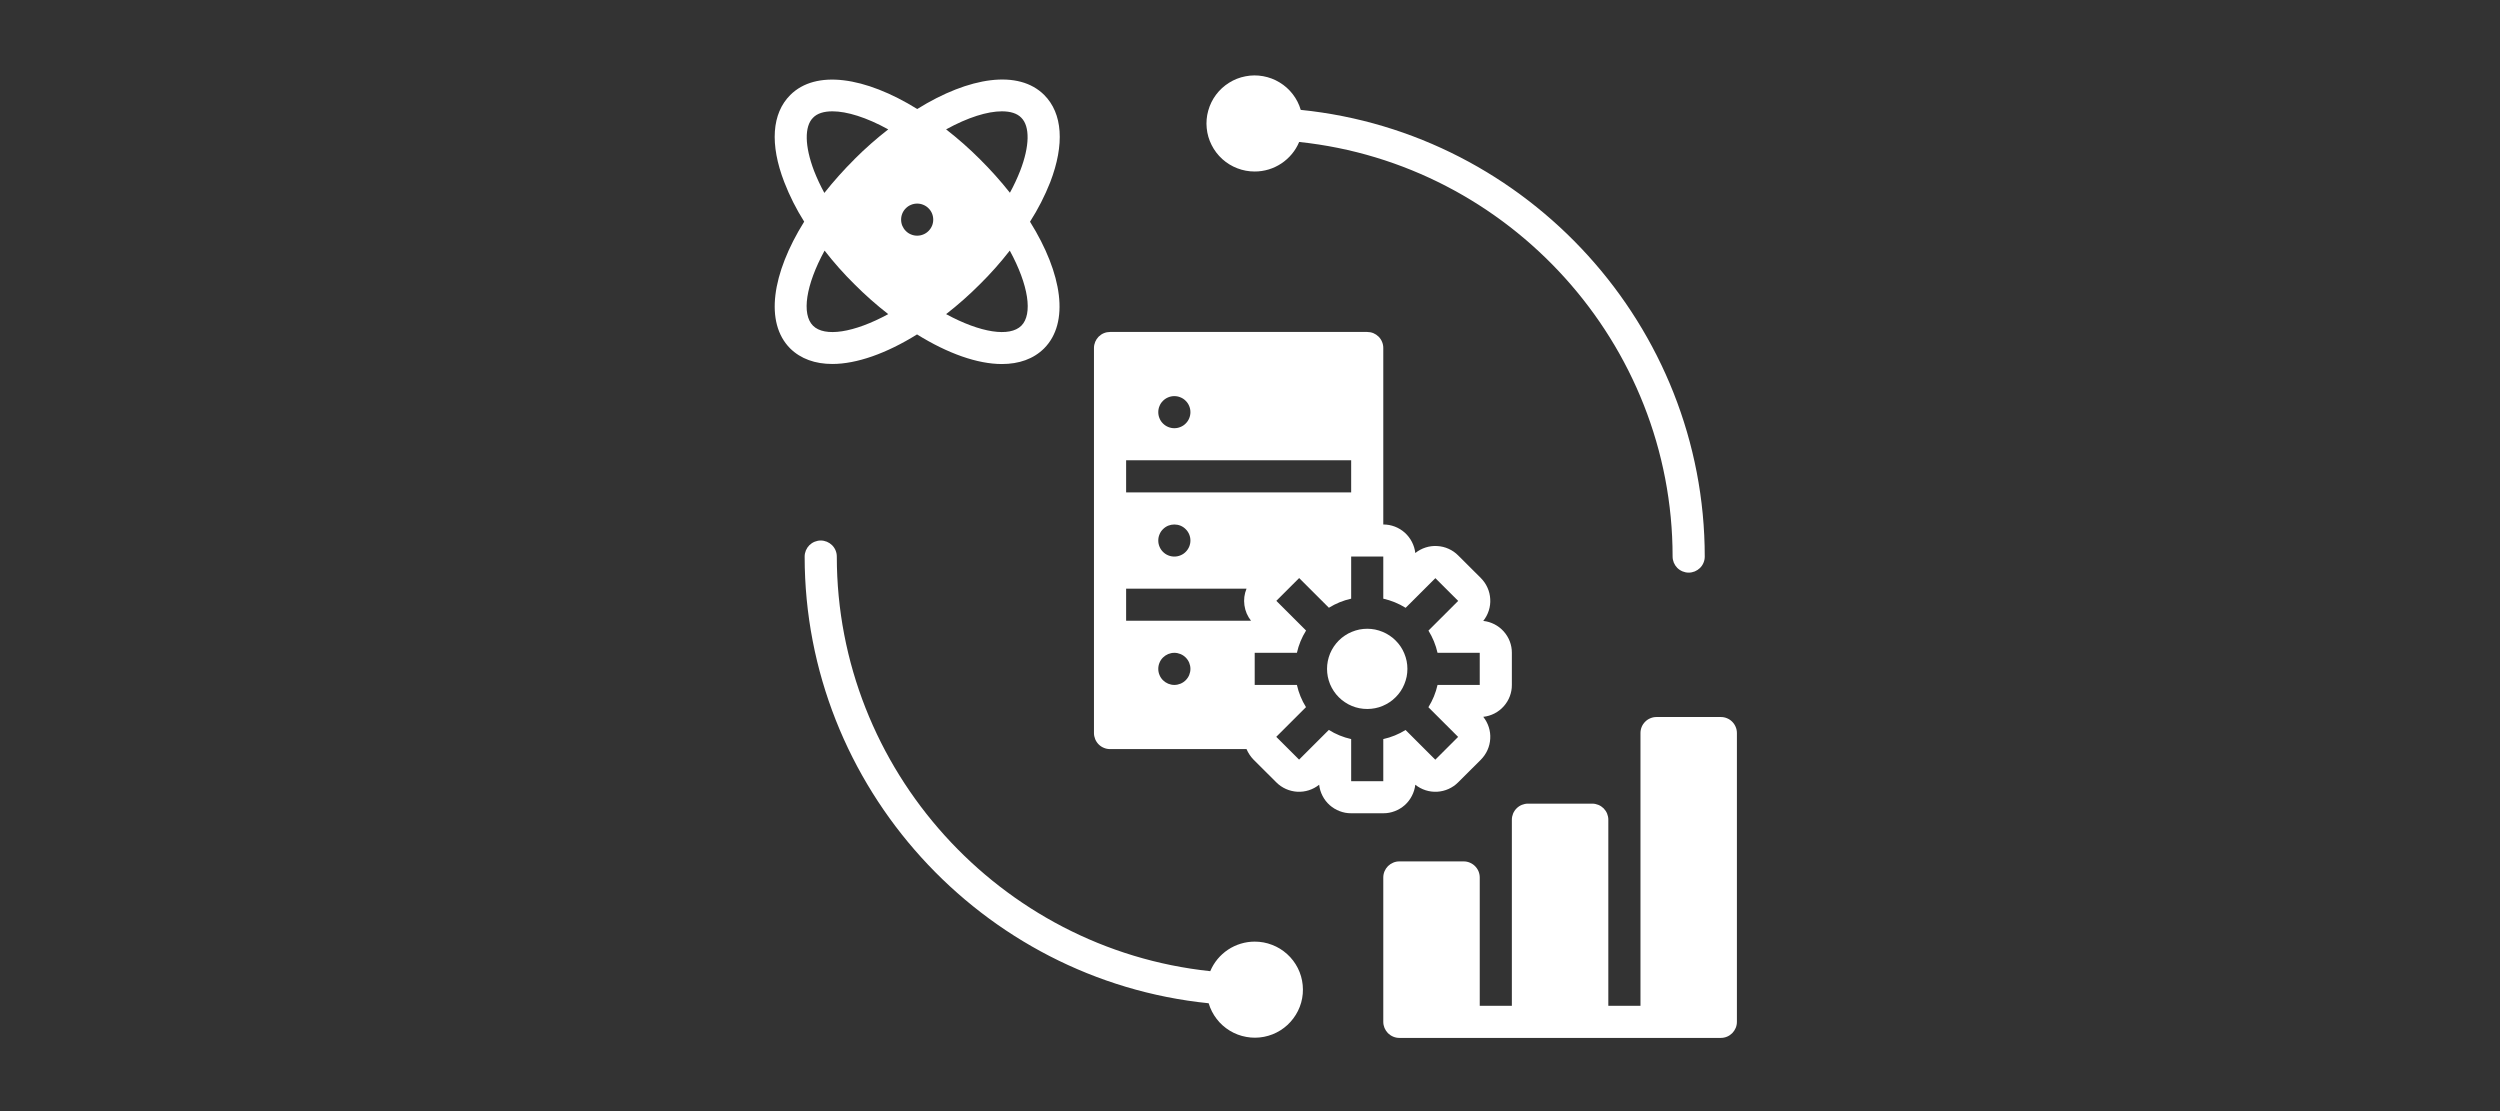 <svg xmlns="http://www.w3.org/2000/svg" xmlns:xlink="http://www.w3.org/1999/xlink" width="360" zoomAndPan="magnify" viewBox="0 0 270 120" height="160" preserveAspectRatio="xMidYMid meet" version="1.0"><rect x="0" y="0" width="270" height="120" fill="#333333" stroke="none"/><defs><clipPath id="id1"><path d="M 149 77 L 187.586 77 L 187.586 112.488 L 149 112.488 Z M 149 77 " clip-rule="nonzero"/></clipPath><clipPath id="id2"><path d="M 86 58 L 141 58 L 141 112.488 L 86 112.488 Z M 86 58 " clip-rule="nonzero"/></clipPath></defs><path fill="rgb(100%, 100%, 100%)" d="M 152 72.238 C 152 72.523 151.973 72.805 151.918 73.082 C 151.859 73.363 151.777 73.633 151.668 73.895 C 151.559 74.16 151.426 74.41 151.27 74.645 C 151.109 74.883 150.93 75.102 150.727 75.301 C 150.527 75.504 150.309 75.684 150.07 75.84 C 149.832 76 149.582 76.133 149.32 76.242 C 149.059 76.352 148.785 76.434 148.508 76.488 C 148.227 76.543 147.945 76.57 147.66 76.57 C 147.375 76.57 147.094 76.543 146.812 76.488 C 146.535 76.434 146.262 76.352 146 76.242 C 145.734 76.133 145.484 76 145.25 75.84 C 145.012 75.684 144.793 75.504 144.59 75.301 C 144.391 75.102 144.211 74.883 144.051 74.645 C 143.895 74.41 143.758 74.16 143.648 73.895 C 143.543 73.633 143.457 73.363 143.402 73.082 C 143.348 72.805 143.32 72.523 143.32 72.238 C 143.32 71.953 143.348 71.672 143.402 71.395 C 143.457 71.113 143.543 70.844 143.648 70.582 C 143.758 70.316 143.895 70.066 144.051 69.832 C 144.211 69.594 144.391 69.375 144.59 69.176 C 144.793 68.973 145.012 68.793 145.25 68.637 C 145.484 68.48 145.734 68.344 146 68.238 C 146.262 68.129 146.535 68.047 146.812 67.988 C 147.094 67.934 147.375 67.906 147.66 67.906 C 147.945 67.906 148.227 67.934 148.508 67.988 C 148.785 68.047 149.059 68.129 149.32 68.238 C 149.582 68.344 149.832 68.48 150.07 68.637 C 150.309 68.793 150.527 68.973 150.727 69.176 C 150.93 69.375 151.109 69.594 151.27 69.832 C 151.426 70.066 151.559 70.316 151.668 70.582 C 151.777 70.844 151.859 71.113 151.918 71.395 C 151.973 71.672 152 71.953 152 72.238 Z M 152 72.238 " fill-opacity="1" fill-rule="nonzero"/><path fill="rgb(100%, 100%, 100%)" d="M 160.191 67.059 C 160.461 66.723 160.656 66.352 160.789 65.945 C 160.918 65.539 160.973 65.121 160.945 64.695 C 160.922 64.27 160.824 63.859 160.648 63.469 C 160.473 63.078 160.234 62.734 159.934 62.43 L 157.484 59.988 C 157.184 59.684 156.836 59.445 156.445 59.27 C 156.055 59.094 155.645 58.996 155.219 58.973 C 154.789 58.945 154.371 59 153.965 59.129 C 153.555 59.262 153.184 59.461 152.852 59.727 C 152.805 59.305 152.68 58.902 152.484 58.523 C 152.289 58.145 152.031 57.812 151.715 57.527 C 151.395 57.242 151.035 57.023 150.637 56.871 C 150.238 56.719 149.824 56.645 149.395 56.645 L 149.395 37.582 C 149.395 37.352 149.352 37.133 149.262 36.918 C 149.176 36.707 149.051 36.52 148.887 36.355 C 148.723 36.195 148.535 36.07 148.324 35.98 C 148.113 35.895 147.891 35.852 147.66 35.852 L 119.887 35.852 C 119.656 35.852 119.434 35.895 119.223 35.98 C 119.008 36.07 118.82 36.195 118.656 36.355 C 118.496 36.52 118.371 36.707 118.281 36.918 C 118.195 37.133 118.148 37.352 118.148 37.582 L 118.148 79.168 C 118.148 79.398 118.195 79.621 118.281 79.832 C 118.371 80.047 118.496 80.234 118.656 80.395 C 118.82 80.559 119.008 80.684 119.223 80.77 C 119.434 80.859 119.656 80.902 119.887 80.902 L 134.625 80.902 C 134.809 81.332 135.062 81.711 135.387 82.047 L 137.836 84.488 C 138.137 84.793 138.484 85.031 138.875 85.207 C 139.266 85.383 139.676 85.48 140.102 85.508 C 140.531 85.531 140.949 85.477 141.355 85.348 C 141.766 85.215 142.137 85.016 142.469 84.75 C 142.516 85.172 142.637 85.574 142.832 85.953 C 143.031 86.336 143.285 86.668 143.605 86.953 C 143.926 87.234 144.285 87.453 144.684 87.605 C 145.082 87.758 145.496 87.836 145.926 87.832 L 149.395 87.832 C 149.824 87.836 150.238 87.758 150.637 87.605 C 151.035 87.453 151.395 87.234 151.715 86.953 C 152.031 86.668 152.289 86.336 152.484 85.953 C 152.68 85.574 152.805 85.172 152.852 84.75 C 153.184 85.016 153.555 85.215 153.965 85.348 C 154.371 85.477 154.789 85.531 155.219 85.508 C 155.645 85.48 156.055 85.383 156.445 85.207 C 156.836 85.031 157.184 84.793 157.484 84.488 L 159.934 82.047 C 160.234 81.742 160.473 81.398 160.648 81.008 C 160.824 80.617 160.922 80.211 160.945 79.781 C 160.973 79.355 160.918 78.938 160.789 78.531 C 160.656 78.125 160.461 77.754 160.191 77.418 C 160.617 77.371 161.02 77.25 161.402 77.055 C 161.781 76.859 162.113 76.605 162.398 76.285 C 162.684 75.969 162.902 75.609 163.055 75.211 C 163.207 74.812 163.285 74.398 163.281 73.973 L 163.281 70.504 C 163.285 70.078 163.207 69.668 163.055 69.266 C 162.902 68.867 162.684 68.512 162.398 68.191 C 162.113 67.875 161.781 67.617 161.402 67.422 C 161.02 67.227 160.617 67.105 160.191 67.059 Z M 126.828 42.781 C 127.059 42.781 127.281 42.824 127.492 42.914 C 127.707 43 127.895 43.125 128.055 43.289 C 128.219 43.449 128.344 43.637 128.434 43.852 C 128.52 44.062 128.566 44.285 128.566 44.516 C 128.566 44.742 128.52 44.965 128.434 45.176 C 128.344 45.391 128.219 45.578 128.055 45.738 C 127.895 45.902 127.707 46.027 127.492 46.113 C 127.281 46.203 127.059 46.246 126.828 46.246 C 126.598 46.246 126.379 46.203 126.164 46.113 C 125.953 46.027 125.766 45.902 125.602 45.738 C 125.438 45.578 125.312 45.391 125.227 45.176 C 125.137 44.965 125.094 44.742 125.094 44.516 C 125.094 44.285 125.137 44.062 125.227 43.852 C 125.312 43.637 125.438 43.449 125.602 43.289 C 125.766 43.125 125.953 43 126.164 42.914 C 126.379 42.824 126.598 42.781 126.828 42.781 Z M 121.621 49.711 L 145.926 49.711 L 145.926 53.18 L 121.621 53.18 Z M 128.566 58.375 C 128.566 58.605 128.52 58.828 128.434 59.039 C 128.344 59.25 128.219 59.438 128.055 59.602 C 127.895 59.766 127.707 59.891 127.492 59.977 C 127.281 60.066 127.059 60.109 126.828 60.109 C 126.598 60.109 126.379 60.066 126.164 59.977 C 125.953 59.891 125.766 59.766 125.602 59.602 C 125.438 59.438 125.312 59.25 125.227 59.039 C 125.137 58.828 125.094 58.605 125.094 58.375 C 125.094 58.145 125.137 57.926 125.227 57.715 C 125.312 57.5 125.438 57.312 125.602 57.152 C 125.766 56.988 125.953 56.863 126.164 56.773 C 126.379 56.688 126.598 56.645 126.828 56.645 C 127.059 56.645 127.281 56.688 127.492 56.773 C 127.707 56.863 127.895 56.988 128.055 57.152 C 128.219 57.312 128.344 57.5 128.434 57.715 C 128.52 57.926 128.566 58.145 128.566 58.375 Z M 121.621 63.574 L 134.625 63.574 C 134.387 64.152 134.312 64.754 134.398 65.371 C 134.484 65.992 134.723 66.547 135.109 67.039 L 121.621 67.039 Z M 126.828 73.973 C 126.598 73.973 126.379 73.926 126.164 73.84 C 125.953 73.75 125.766 73.625 125.602 73.465 C 125.438 73.301 125.312 73.113 125.227 72.902 C 125.137 72.688 125.094 72.469 125.094 72.238 C 125.094 72.008 125.137 71.789 125.227 71.574 C 125.312 71.363 125.438 71.176 125.602 71.012 C 125.766 70.852 125.953 70.727 126.164 70.637 C 126.379 70.551 126.598 70.504 126.828 70.504 C 127.059 70.504 127.281 70.551 127.492 70.637 C 127.707 70.727 127.895 70.852 128.055 71.012 C 128.219 71.176 128.344 71.363 128.434 71.574 C 128.52 71.789 128.566 72.008 128.566 72.238 C 128.566 72.469 128.52 72.688 128.434 72.902 C 128.344 73.113 128.219 73.301 128.055 73.465 C 127.895 73.625 127.707 73.75 127.492 73.84 C 127.281 73.926 127.059 73.973 126.828 73.973 Z M 159.812 73.973 L 155.254 73.973 C 155.062 74.832 154.73 75.633 154.266 76.379 L 157.477 79.586 L 155.012 82.047 L 151.801 78.84 C 151.055 79.301 150.254 79.629 149.395 79.82 L 149.395 84.367 L 145.926 84.367 L 145.926 79.82 C 145.062 79.625 144.258 79.297 143.512 78.832 L 140.301 82.039 L 137.836 79.578 L 141.047 76.371 C 140.582 75.625 140.258 74.828 140.066 73.973 L 135.508 73.973 L 135.508 70.504 L 140.066 70.504 C 140.258 69.648 140.59 68.844 141.055 68.098 L 137.844 64.891 L 140.309 62.43 L 143.52 65.637 C 144.266 65.176 145.066 64.848 145.926 64.656 L 145.926 60.109 L 149.395 60.109 L 149.395 64.656 C 150.258 64.852 151.059 65.18 151.809 65.645 L 155.02 62.441 L 157.484 64.898 L 154.273 68.105 C 154.734 68.852 155.062 69.652 155.254 70.504 L 159.812 70.504 Z M 159.812 73.973 " fill-opacity="1" fill-rule="nonzero"/><g clip-path="url(#id1)"><path fill="rgb(100%, 100%, 100%)" d="M 185.848 77.438 L 178.906 77.438 C 178.676 77.438 178.453 77.48 178.242 77.57 C 178.027 77.656 177.84 77.781 177.68 77.945 C 177.516 78.105 177.391 78.293 177.301 78.508 C 177.215 78.719 177.172 78.941 177.172 79.168 L 177.172 108.629 L 173.699 108.629 L 173.699 88.527 C 173.699 88.297 173.652 88.074 173.566 87.863 C 173.477 87.652 173.352 87.465 173.191 87.301 C 173.027 87.141 172.84 87.016 172.625 86.926 C 172.414 86.84 172.191 86.793 171.961 86.793 L 165.02 86.793 C 164.789 86.793 164.566 86.84 164.355 86.926 C 164.141 87.016 163.953 87.141 163.793 87.301 C 163.629 87.465 163.504 87.652 163.414 87.863 C 163.328 88.074 163.281 88.297 163.281 88.527 L 163.281 108.629 L 159.812 108.629 L 159.812 94.766 C 159.812 94.535 159.766 94.312 159.68 94.102 C 159.59 93.891 159.465 93.703 159.301 93.539 C 159.141 93.379 158.953 93.254 158.738 93.164 C 158.527 93.074 158.305 93.031 158.074 93.031 L 151.133 93.031 C 150.902 93.031 150.68 93.074 150.469 93.164 C 150.254 93.254 150.066 93.379 149.902 93.539 C 149.742 93.703 149.617 93.891 149.527 94.102 C 149.441 94.312 149.395 94.535 149.395 94.766 L 149.395 110.359 C 149.395 110.59 149.441 110.812 149.527 111.023 C 149.617 111.234 149.742 111.422 149.902 111.586 C 150.066 111.746 150.254 111.871 150.469 111.961 C 150.68 112.051 150.902 112.094 151.133 112.094 L 185.848 112.094 C 186.078 112.094 186.301 112.051 186.516 111.961 C 186.727 111.875 186.914 111.746 187.078 111.586 C 187.238 111.422 187.363 111.234 187.453 111.023 C 187.543 110.812 187.586 110.59 187.586 110.359 L 187.586 79.168 C 187.586 78.941 187.543 78.719 187.453 78.508 C 187.363 78.293 187.238 78.105 187.078 77.945 C 186.914 77.781 186.727 77.656 186.516 77.57 C 186.301 77.48 186.078 77.438 185.848 77.438 Z M 185.848 77.438 " fill-opacity="1" fill-rule="nonzero"/></g><path fill="rgb(100%, 100%, 100%)" d="M 135.508 18.523 C 136.023 18.523 136.523 18.449 137.016 18.301 C 137.508 18.152 137.965 17.934 138.391 17.652 C 138.82 17.367 139.195 17.027 139.523 16.633 C 139.852 16.238 140.113 15.805 140.309 15.332 C 163.039 17.73 180.641 37.117 180.641 60.109 C 180.641 60.34 180.688 60.559 180.773 60.773 C 180.863 60.984 180.988 61.172 181.148 61.336 C 181.312 61.496 181.5 61.621 181.715 61.711 C 181.926 61.797 182.148 61.844 182.379 61.844 C 182.609 61.844 182.828 61.797 183.043 61.711 C 183.254 61.621 183.441 61.496 183.605 61.336 C 183.77 61.172 183.895 60.984 183.98 60.773 C 184.07 60.559 184.113 60.34 184.113 60.109 C 184.113 35.281 165.059 14.363 140.48 11.867 C 140.301 11.25 140.012 10.684 139.617 10.172 C 139.223 9.66 138.75 9.238 138.195 8.902 C 137.645 8.566 137.051 8.344 136.414 8.227 C 135.777 8.113 135.141 8.117 134.508 8.242 C 133.871 8.363 133.281 8.598 132.734 8.941 C 132.184 9.285 131.719 9.715 131.332 10.23 C 130.945 10.75 130.664 11.32 130.492 11.941 C 130.316 12.562 130.262 13.195 130.324 13.836 C 130.387 14.48 130.562 15.09 130.855 15.664 C 131.145 16.242 131.531 16.746 132.008 17.18 C 132.488 17.613 133.031 17.945 133.633 18.176 C 134.238 18.41 134.863 18.523 135.508 18.523 Z M 135.508 18.523 " fill-opacity="1" fill-rule="nonzero"/><g clip-path="url(#id2)"><path fill="rgb(100%, 100%, 100%)" d="M 135.508 101.695 C 134.996 101.695 134.492 101.77 134.004 101.918 C 133.512 102.066 133.051 102.285 132.625 102.566 C 132.199 102.852 131.82 103.191 131.492 103.586 C 131.168 103.98 130.906 104.414 130.707 104.887 C 107.977 102.488 90.375 83.102 90.375 60.109 C 90.375 59.879 90.332 59.656 90.242 59.445 C 90.156 59.234 90.031 59.047 89.867 58.883 C 89.703 58.723 89.516 58.598 89.305 58.508 C 89.09 58.422 88.871 58.375 88.641 58.375 C 88.41 58.375 88.188 58.422 87.977 58.508 C 87.762 58.598 87.574 58.723 87.41 58.883 C 87.25 59.047 87.125 59.234 87.035 59.445 C 86.949 59.656 86.902 59.879 86.902 60.109 C 86.902 84.938 105.961 105.855 130.535 108.352 C 130.719 108.969 131.008 109.535 131.402 110.047 C 131.793 110.559 132.27 110.98 132.82 111.316 C 133.371 111.652 133.969 111.875 134.605 111.988 C 135.242 112.105 135.875 112.098 136.512 111.977 C 137.145 111.852 137.738 111.621 138.285 111.277 C 138.832 110.934 139.297 110.504 139.684 109.984 C 140.07 109.469 140.352 108.898 140.527 108.277 C 140.699 107.656 140.754 107.023 140.691 106.383 C 140.629 105.738 140.453 105.129 140.164 104.555 C 139.871 103.977 139.488 103.473 139.008 103.039 C 138.527 102.605 137.988 102.273 137.383 102.043 C 136.781 101.809 136.156 101.695 135.508 101.695 Z M 135.508 101.695 " fill-opacity="1" fill-rule="nonzero"/></g><path fill="rgb(100%, 100%, 100%)" d="M 113.43 19.664 C 114.988 15.594 114.766 12.25 112.777 10.258 C 110.016 7.5 104.703 8.266 99.062 11.773 C 93.406 8.273 88.109 7.512 85.352 10.258 C 83.352 12.25 83.129 15.594 84.699 19.664 C 85.277 21.16 85.996 22.582 86.852 23.938 C 83.344 29.57 82.582 34.852 85.332 37.625 C 86.477 38.754 88.039 39.309 89.891 39.309 C 92.512 39.309 95.723 38.18 99.039 36.117 C 102.371 38.188 105.582 39.316 108.203 39.316 C 110.059 39.316 111.621 38.762 112.758 37.633 C 115.52 34.863 114.754 29.578 111.242 23.945 C 112.109 22.59 112.836 21.164 113.43 19.664 Z M 108.203 12.023 C 109.121 12.023 109.852 12.242 110.305 12.719 C 111.242 13.652 111.207 15.785 110.184 18.434 C 109.863 19.254 109.492 20.047 109.07 20.816 C 108.059 19.539 106.973 18.328 105.816 17.18 C 104.672 16.035 103.457 14.965 102.18 13.973 C 104.539 12.672 106.648 12.023 108.203 12.023 Z M 87.805 35.176 C 86.555 33.926 87.023 30.789 89.055 27.066 C 90.051 28.348 91.129 29.562 92.285 30.703 C 93.434 31.855 94.648 32.93 95.93 33.926 C 92.199 35.953 89.055 36.422 87.805 35.176 Z M 92.285 17.195 C 91.129 18.344 90.043 19.559 89.031 20.836 C 88.609 20.062 88.238 19.27 87.918 18.453 C 86.902 15.785 86.867 13.652 87.805 12.719 C 88.258 12.242 88.988 12.023 89.906 12.023 C 91.461 12.023 93.57 12.672 95.93 13.973 C 94.648 14.969 93.434 16.039 92.285 17.188 Z M 99.055 25.453 C 98.824 25.453 98.602 25.41 98.391 25.32 C 98.176 25.234 97.988 25.109 97.828 24.945 C 97.664 24.781 97.539 24.594 97.449 24.383 C 97.363 24.172 97.32 23.949 97.32 23.719 C 97.32 23.492 97.363 23.27 97.449 23.059 C 97.539 22.844 97.664 22.656 97.828 22.496 C 97.988 22.332 98.176 22.207 98.391 22.121 C 98.602 22.031 98.824 21.988 99.055 21.988 C 99.285 21.988 99.508 22.031 99.719 22.121 C 99.93 22.207 100.121 22.332 100.281 22.496 C 100.445 22.656 100.57 22.844 100.66 23.059 C 100.746 23.27 100.789 23.492 100.789 23.719 C 100.789 23.949 100.746 24.172 100.66 24.383 C 100.57 24.594 100.445 24.781 100.281 24.945 C 100.121 25.109 99.93 25.234 99.719 25.32 C 99.508 25.41 99.285 25.453 99.055 25.453 Z M 110.305 35.176 C 109.055 36.422 105.91 35.953 102.18 33.926 C 103.461 32.93 104.676 31.855 105.824 30.703 C 106.98 29.562 108.059 28.348 109.055 27.066 C 111.086 30.789 111.555 33.926 110.305 35.176 Z M 110.305 35.176 " fill-opacity="1" fill-rule="nonzero"/></svg>